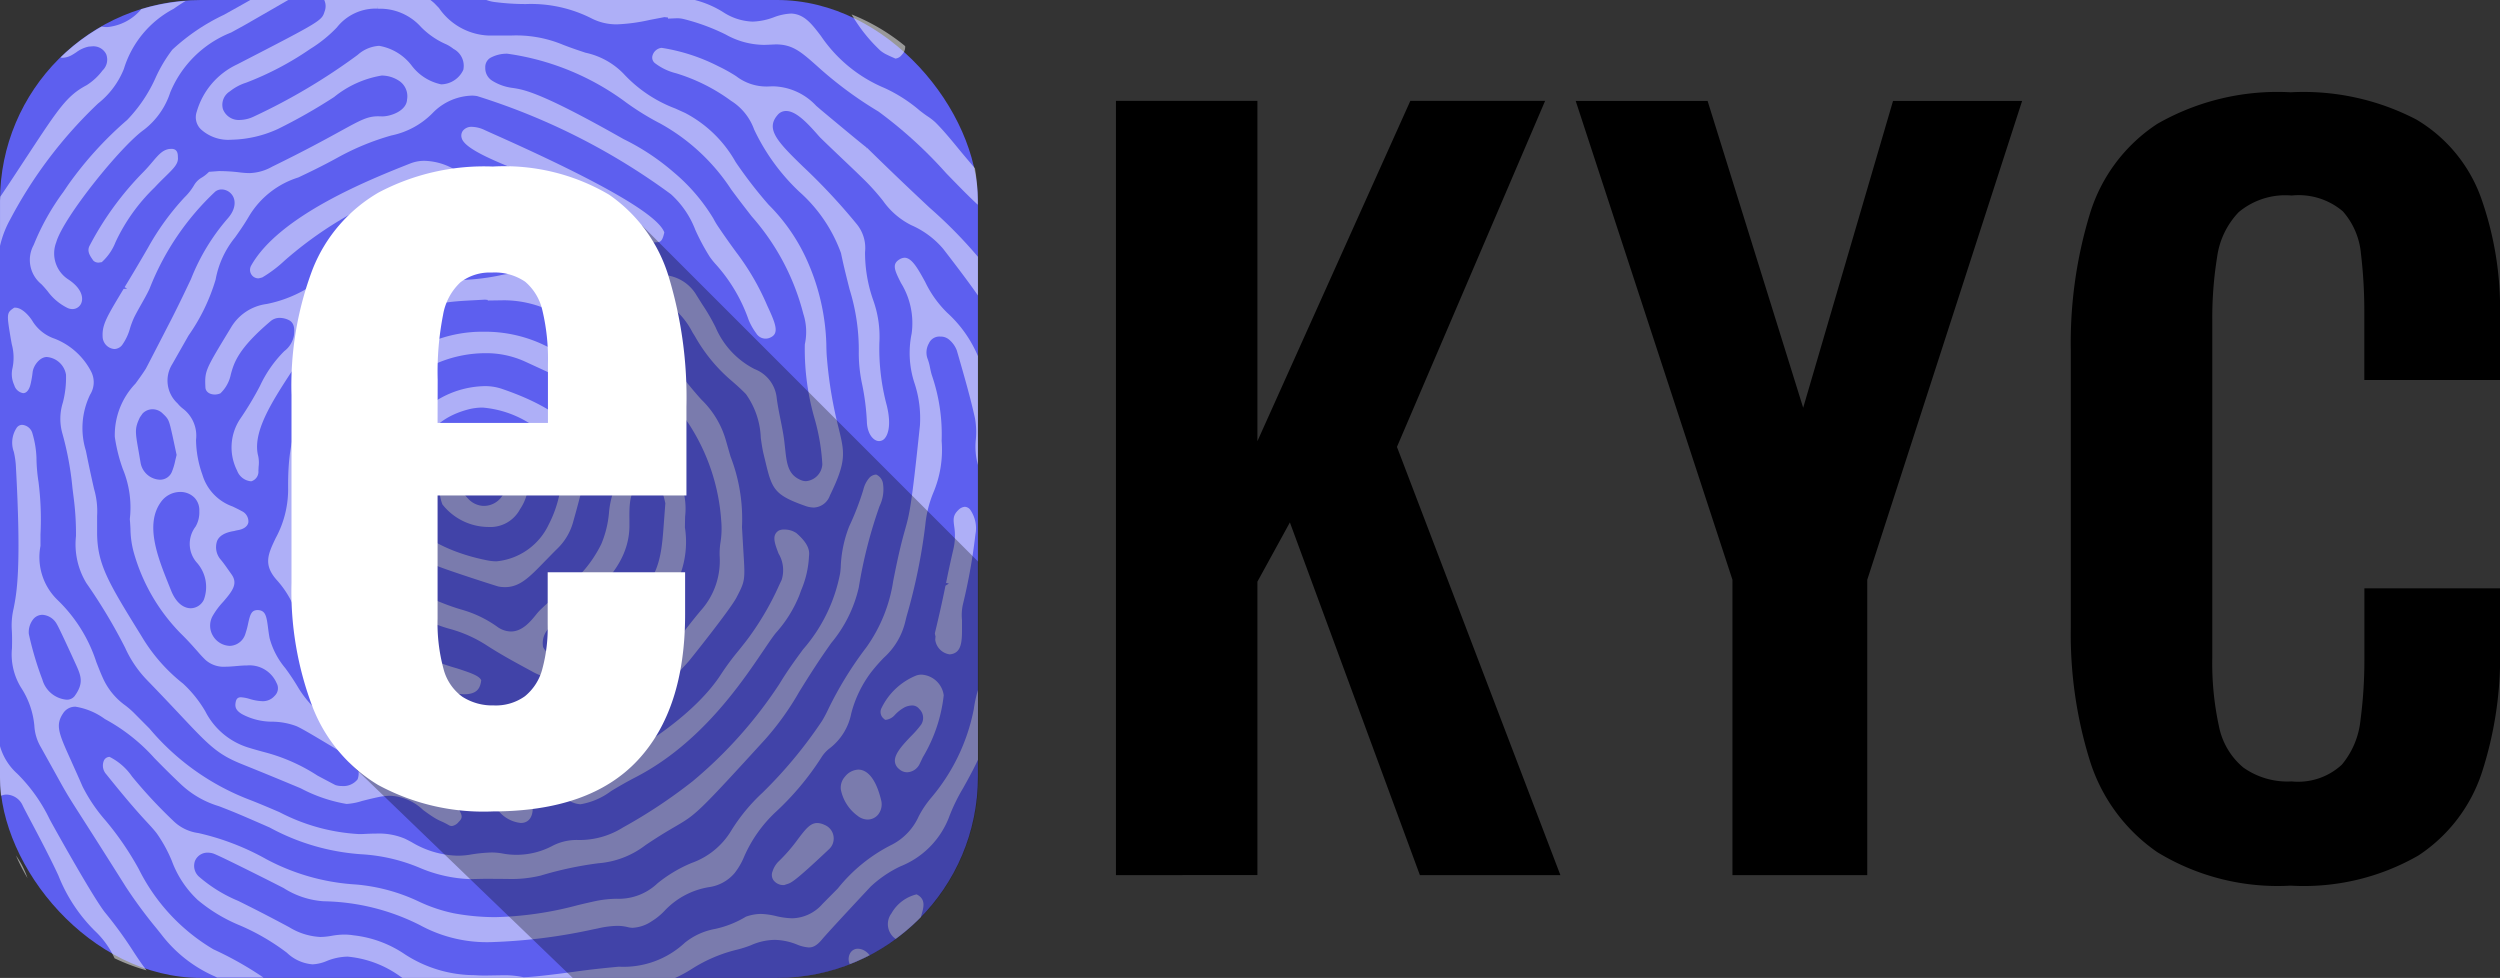 <svg xmlns="http://www.w3.org/2000/svg" width="127.823" height="50" viewBox="0 0 127.823 50">
  <rect x="0" y="0" width="127.823" height="50" fill="#333333" stroke="none"/>
  <g id="logo_white" transform="translate(3615.34 -696.412)">
    <rect id="Rectangle_477" data-name="Rectangle 477" width="50" height="50" rx="10.273" transform="translate(-3615.34 696.412)" fill="#5d5fef"/>
    <g id="Group_14799" data-name="Group 14799" opacity="0.502">
      <path id="Path_5187" data-name="Path 5187" d="M-3567.806,707.036c-.78-.731-1.786-1.675-3.208-3.071l-.055.045.039-.055c-.064-.045-.418-.323-2.325-1.915l-.259-.223a3.105,3.105,0,0,0-2.213-.992l-.282.01a2.54,2.54,0,0,1-1.592-.528,8.077,8.077,0,0,0-.906-.505,9.622,9.622,0,0,0-2.907-.944h0a.545.545,0,0,0-.462.39.363.363,0,0,0,.143.408,2.925,2.925,0,0,0,1.053.5,9.345,9.345,0,0,1,2.822,1.413,2.863,2.863,0,0,1,1.174,1.459,10.562,10.562,0,0,0,2.3,3.176,7.7,7.7,0,0,1,2.144,3.15c.149.719.3,1.3.439,1.854a10.427,10.427,0,0,1,.47,3.253,7.618,7.618,0,0,0,.181,1.644,12.2,12.2,0,0,1,.233,1.876c.021.616.334.984.625.984a.388.388,0,0,0,.309-.166c.111-.141.341-.585.087-1.642a11.227,11.227,0,0,1-.382-3.219,5.551,5.551,0,0,0-.323-2.2,7.34,7.34,0,0,1-.41-2.435,1.927,1.927,0,0,0-.432-1.441,30.945,30.945,0,0,0-2.752-2.945c-1.306-1.267-1.907-1.908-1.291-2.622a.555.555,0,0,1,.44-.208c.49,0,1.053.571,1.634,1.238.056.062.1.114.133.144.319.312.643.619.966.927l.246.234c.351.333.7.666,1.047,1.007a11.8,11.8,0,0,1,.925,1.038,3.905,3.905,0,0,0,1.446,1.249,4.5,4.5,0,0,1,1.63,1.207c.85,1.1,1.394,1.831,1.78,2.387v-1.977A23.559,23.559,0,0,0-3567.806,707.036Z" fill="#fff"/>
      <path id="Path_5188" data-name="Path 5188" d="M-3610.323,701.7a4.266,4.266,0,0,0,1.317-1.765,5.191,5.191,0,0,1,2.548-3.075c.185-.132.394-.268.61-.4a10.231,10.231,0,0,0-2.269.421,2.587,2.587,0,0,1-1.736.916,1.481,1.481,0,0,1-.226-.016l-.068-.01a10.327,10.327,0,0,0-2.1,1.579.65.65,0,0,0,.077.017,1.04,1.04,0,0,0,.488-.131c.078-.044.152-.092.237-.147a1.619,1.619,0,0,1,.64-.294l.2-.015a.729.729,0,0,1,.693.4.763.763,0,0,1-.183.832,3.054,3.054,0,0,1-.819.758c-1,.529-1.427,1.176-3.017,3.595l-.075.113c-.371.565-.8,1.225-1.32,1.994,0,.074-.012.146-.012.221v2.292a5.125,5.125,0,0,1,.525-1.365A22.815,22.815,0,0,1-3610.323,701.7Z" fill="#fff"/>
      <path id="Path_5189" data-name="Path 5189" d="M-3569.99,699.21l.121.059.312.139a.474.474,0,0,0,.326-.193.565.565,0,0,0,.173-.428l0-.015a10.278,10.278,0,0,0-2.74-1.622,8.152,8.152,0,0,0,1.472,1.85A1.609,1.609,0,0,0-3569.99,699.21Z" fill="#fff"/>
      <path id="Path_5190" data-name="Path 5190" d="M-3609.952,743.089c-.582-.7-2.735-4.563-2.863-4.817a8.39,8.39,0,0,0-1.641-2.3,3,3,0,0,1-.884-1.41v1.583c0,.322.02.639.049.954a.728.728,0,0,1,.29-.061.94.94,0,0,1,.825.568c.08.164.248.482.461.883.424.8,1,1.9,1.361,2.688a8.265,8.265,0,0,0,1.854,2.82,4.5,4.5,0,0,1,1.019,1.413,10.2,10.2,0,0,0,1.637.617c-.224-.283-.428-.587-.661-.942A20.694,20.694,0,0,0-3609.952,743.089Z" fill="#fff"/>
      <path id="Path_5191" data-name="Path 5191" d="M-3614.528,740.147a10.31,10.31,0,0,0,.593,1.16,4.221,4.221,0,0,0-.53-1.068Z" fill="#fff"/>
      <path id="Path_5192" data-name="Path 5192" d="M-3598.741,696.991c-.149.477-.152.486-4.323,2.636l-.168.086a3.837,3.837,0,0,0-2.048,2.409.858.858,0,0,0,.211.9,2.077,2.077,0,0,0,1.559.534,5.969,5.969,0,0,0,2.383-.551,27.976,27.976,0,0,0,2.868-1.631,5.22,5.22,0,0,1,2.437-1.1,1.629,1.629,0,0,1,.847.245.945.945,0,0,1,.448.978c-.023.577-.825.866-1.265.866l-.2-.005c-.558,0-.88.177-1.971.776-.71.39-1.782.979-3.462,1.8a2.5,2.5,0,0,1-1.164.329,4.375,4.375,0,0,1-.507-.038,8.544,8.544,0,0,0-1.058-.065l-.5.037-.04.04a1.871,1.871,0,0,1-.314.245,1.088,1.088,0,0,0-.41.4,2.882,2.882,0,0,1-.484.617,13.138,13.138,0,0,0-1.866,2.571c-.487.843-.88,1.5-1.2,2.024l.128.078-.181.011c-.865,1.438-1.1,1.824-1.072,2.438a.653.653,0,0,0,.6.636.52.52,0,0,0,.429-.25,2.7,2.7,0,0,0,.374-.817,4.341,4.341,0,0,1,.21-.551c.11-.221.231-.436.376-.693s.289-.509.411-.774a13.589,13.589,0,0,1,3.36-4.965.532.532,0,0,1,.329-.109.674.674,0,0,1,.6.4c.068.152.173.564-.312,1.106a10.655,10.655,0,0,0-1.858,3.075c-.262.554-.577,1.219-1,2.051-.009.018-1.254,2.436-1.31,2.534-.164.26-.346.509-.529.761a3.8,3.8,0,0,0-1.057,2.725,8.432,8.432,0,0,0,.406,1.631,5.156,5.156,0,0,1,.361,2.575c.015.153.024.314.033.483a4.813,4.813,0,0,0,.156,1.169,9.624,9.624,0,0,0,2.4,4.177c.35.341.629.655.894.955a5.747,5.747,0,0,0,.4.425,1.4,1.4,0,0,0,1.01.335c.182,0,.367-.017.587-.036.177-.015.352-.029.524-.029a1.506,1.506,0,0,1,1.5.9.536.536,0,0,1-.1.657.791.791,0,0,1-.631.271,2.536,2.536,0,0,1-.638-.112,1.91,1.91,0,0,0-.455-.088c-.2,0-.255.13-.278.325-.025.225.069.375.334.536a3.269,3.269,0,0,0,1.571.387,3.607,3.607,0,0,1,1.211.228c.268.117.874.477,1.58.9l1.058.63a.966.966,0,0,1,.493,1.186.924.924,0,0,1-.8.346,1.093,1.093,0,0,1-.336-.049c-.062-.029-.858-.452-.918-.485a9.256,9.256,0,0,0-2.722-1.2c-.239-.065-.506-.137-.849-.244a3.691,3.691,0,0,1-2.166-1.845,6.166,6.166,0,0,0-1.132-1.411,8.8,8.8,0,0,1-2.127-2.428c-1.694-2.741-2.265-3.665-2.271-5.293l0-.844a4.091,4.091,0,0,0-.157-1.394c-.086-.382-.218-.964-.418-1.954a3.917,3.917,0,0,1,.219-2.867,1.19,1.19,0,0,0,.039-1.2,3.558,3.558,0,0,0-1.859-1.66,2.137,2.137,0,0,1-1.1-.852c-.214-.363-.592-.731-.9-.731h-.064l-.038.026c-.355.242-.343.316-.136,1.563l.05.274a2.615,2.615,0,0,1,.026,1.28,1.337,1.337,0,0,0,.1.812.578.578,0,0,0,.457.415c.176,0,.316-.176.383-.48a5.056,5.056,0,0,0,.1-.584c.038-.35.367-.778.716-.785a1.082,1.082,0,0,1,.992.905,5.036,5.036,0,0,1-.162,1.428,2.754,2.754,0,0,0-.017,1.6,15.845,15.845,0,0,1,.51,2.777l.079.633a14.062,14.062,0,0,1,.1,1.816,3.835,3.835,0,0,0,.53,2.4,27.491,27.491,0,0,1,1.985,3.311,5.789,5.789,0,0,0,1.156,1.688c.657.678,1.179,1.232,1.612,1.692,1.528,1.625,1.938,2.063,3.235,2.581,1.214.488,2.128.869,2.831,1.162l.141.059a7.808,7.808,0,0,0,2.342.8,3.14,3.14,0,0,0,.787-.151c.207-.052.459-.117.784-.187a3.192,3.192,0,0,1,.68-.08,2.611,2.611,0,0,1,1.664.726c.171.125.361.264.58.4a2.678,2.678,0,0,0,.362.186,3.43,3.43,0,0,1,.353.179.351.351,0,0,0,.177.057.558.558,0,0,0,.345-.208c.187-.184.2-.288.068-.536a1.969,1.969,0,0,0-.3-.424,5.108,5.108,0,0,0-2.386-1.412,3.057,3.057,0,0,1-1.446-.786,11.372,11.372,0,0,0-2.169-1.8,5.488,5.488,0,0,1-1.949-1.88,11.816,11.816,0,0,0-.682-1.03,3.961,3.961,0,0,1-.8-1.531c-.036-.187-.06-.368-.081-.536-.077-.6-.131-.883-.522-.9-.328,0-.391.222-.494.684a4.11,4.11,0,0,1-.135.509.862.862,0,0,1-.8.638,1.042,1.042,0,0,1-.86-.505,1.014,1.014,0,0,1-.029-1.009,3.819,3.819,0,0,1,.541-.732c.493-.57.777-.944.421-1.426l-.216-.306c-.1-.144-.206-.289-.32-.426a.969.969,0,0,1-.192-.953c.107-.269.4-.442.874-.516a1.787,1.787,0,0,1,.2-.045c.3-.053.493-.2.527-.4a.582.582,0,0,0-.343-.574c-.145-.082-.284-.148-.464-.235a2.466,2.466,0,0,1-1.542-1.621,5.461,5.461,0,0,1-.327-1.784,1.74,1.74,0,0,0-.674-1.6,1.669,1.669,0,0,1-.272-.267,1.579,1.579,0,0,1-.273-2l.836-1.47a9.861,9.861,0,0,0,1.384-2.856,4.769,4.769,0,0,1,.992-2.156c.213-.3.458-.643.737-1.121a4.506,4.506,0,0,1,2.5-1.948c.53-.251,1.189-.563,2.019-1.02a12.993,12.993,0,0,1,2.739-1.127,4.116,4.116,0,0,0,2.1-1.137,2.906,2.906,0,0,1,2.014-.9,1.366,1.366,0,0,1,.276.026,33.656,33.656,0,0,1,9.9,5.012,4.728,4.728,0,0,1,1.249,1.824,11.138,11.138,0,0,0,.738,1.377,3.8,3.8,0,0,0,.322.4,8.36,8.36,0,0,1,1.669,2.834,3.205,3.205,0,0,0,.39.685.557.557,0,0,0,.476.267.564.564,0,0,0,.263-.067c.449-.212.237-.726-.177-1.616a12.843,12.843,0,0,0-1.589-2.735c-.248-.34-.542-.745-.937-1.331a4.179,4.179,0,0,1-.232-.394,9.48,9.48,0,0,0-2.042-2.375,11.825,11.825,0,0,0-2.537-1.678l-.318-.179c-3.962-2.232-4.8-2.358-5.358-2.442a2.551,2.551,0,0,1-1.053-.371.754.754,0,0,1-.353-.662.553.553,0,0,1,.248-.5,1.748,1.748,0,0,1,.883-.218,13.256,13.256,0,0,1,6.1,2.515,13.777,13.777,0,0,0,1.726,1.06,10.271,10.271,0,0,1,3.621,3.372c.384.521.728.963,1.042,1.368a12.015,12.015,0,0,1,2.639,4.977,2.988,2.988,0,0,1,.079,1.569,12.776,12.776,0,0,0,.517,3.859,10.56,10.56,0,0,1,.378,2.272.917.917,0,0,1-.833.864.655.655,0,0,1-.233-.043c-.691-.271-.752-.843-.838-1.636l-.039-.349c-.044-.369-.117-.735-.2-1.144-.07-.348-.138-.694-.186-1.047a1.776,1.776,0,0,0-1.136-1.513,4.285,4.285,0,0,1-1.991-2.132,10.305,10.305,0,0,0-.685-1.178l-.293-.467a2.091,2.091,0,0,0-1.673-1.03,6.278,6.278,0,0,1-2.192-.842,14.87,14.87,0,0,0-2.08-1.072,12.42,12.42,0,0,1-1.746-.9,4.428,4.428,0,0,0-1.933-.874,1.256,1.256,0,0,0-.778.365,4.378,4.378,0,0,1-1.2.674,1.693,1.693,0,0,1-.6.106,3.689,3.689,0,0,1-.71-.092,3.994,3.994,0,0,0-.807-.1,3.09,3.09,0,0,0-1.207.268,16.852,16.852,0,0,0-3.9,2.347,6.551,6.551,0,0,1-3.147,1.6,2.492,2.492,0,0,0-1.837,1.22l-.243.4c-1.065,1.76-1.094,1.834-1.055,2.651.009.178.164.358.493.358a.745.745,0,0,0,.271-.06,1.829,1.829,0,0,0,.536-.977c.161-.579.362-1.3,2.033-2.714a.7.7,0,0,1,.464-.168,1.064,1.064,0,0,1,.441.1c.317.142.319.453.294.758a1.279,1.279,0,0,1-.5.843,6.2,6.2,0,0,0-1.245,1.783,16.679,16.679,0,0,1-1.033,1.715,2.628,2.628,0,0,0-.134,2.61.837.837,0,0,0,.713.546h.011a.512.512,0,0,0,.365-.54l.011-.208a1.683,1.683,0,0,0-.018-.53c-.323-1.2.682-2.756,1.657-4.258a10.072,10.072,0,0,0,1.333-2.472c.3-1.2,1.682-2.121,3.457-3.207a5.007,5.007,0,0,1,2.731-.851c.2,0,.375.012.58.026.129.009.244.018.358.018l.249-.016.4.041a4.226,4.226,0,0,0,1.6-.608,1.417,1.417,0,0,1,.656-.174,1.968,1.968,0,0,1,.994.354l.173.1a35.057,35.057,0,0,0,3.455,1.7c.672.295,1.509.662,2.81,1.272a3.928,3.928,0,0,1,1.744,1.73l.134.216a8.349,8.349,0,0,0,1.882,2.279c.216.187.445.387.72.669a4.1,4.1,0,0,1,.761,2.247c.043.3.085.585.143.823l.089.367c.341,1.431.455,1.718,2.034,2.278a1.354,1.354,0,0,0,.443.086.912.912,0,0,0,.824-.617c.858-1.76.754-2.184.447-3.442a21.681,21.681,0,0,1-.595-3.536c-.027-.288-.031-.522-.035-.787a11.233,11.233,0,0,0-.912-4.086,9.5,9.5,0,0,0-2.037-3.013,22.367,22.367,0,0,1-1.689-2.187,6.316,6.316,0,0,0-2.578-2.505l-.5-.227a6.941,6.941,0,0,1-2.647-1.777,3.82,3.82,0,0,0-1.947-1.077c-.338-.112-.72-.238-1.164-.412a6.221,6.221,0,0,0-2.668-.466l-1.1,0a3.234,3.234,0,0,1-2.565-1.411l-.231-.239a2.343,2.343,0,0,0-.236-.19h-5.408A.738.738,0,0,1-3598.741,696.991Zm-7.387,24.574a1.012,1.012,0,0,1,.726.288.917.917,0,0,1,.253.682,1.454,1.454,0,0,1-.19.8,1.452,1.452,0,0,0,.086,1.869,1.871,1.871,0,0,1,.334,1.875.76.76,0,0,1-.667.433c-.2,0-.684-.089-1.014-.925l-.124-.309c-.544-1.36-1.221-3.054-.387-4.2A1.214,1.214,0,0,1-3606.128,721.565Zm-.382-2.831.2.938-.068.281a3.178,3.178,0,0,1-.175.586.65.65,0,0,1-.619.4,1.046,1.046,0,0,1-.979-.859l-.1-.586c-.18-1.017-.208-1.173.064-1.744l.135-.193a.707.707,0,0,1,.516-.22.738.738,0,0,1,.521.223C-3606.707,717.851-3606.7,717.884-3606.51,718.734Zm10.483-22.025.018.15a2.813,2.813,0,0,1,2.2.939,4.073,4.073,0,0,0,1.305.889,2.1,2.1,0,0,1,.353.226.977.977,0,0,1,.5,1.069,1.274,1.274,0,0,1-1.131.743,2.539,2.539,0,0,1-1.5-.947,2.655,2.655,0,0,0-1.672-1.022,1.8,1.8,0,0,0-1.1.464,30.973,30.973,0,0,1-5.281,3.138,1.746,1.746,0,0,1-.742.188.863.863,0,0,1-.866-.56.806.806,0,0,1,.353-.9,2.585,2.585,0,0,1,.838-.448,15.578,15.578,0,0,0,3.272-1.722,6.838,6.838,0,0,0,1.363-1.1,2.525,2.525,0,0,1,2.1-.962Z" fill="#fff"/>
      <path id="Path_5193" data-name="Path 5193" d="M-3603.891,697.169a10.448,10.448,0,0,0-2.639,1.784,7.391,7.391,0,0,0-.849,1.422,7.539,7.539,0,0,1-1.457,2.168,18.564,18.564,0,0,0-3.04,3.35l-.223.33a12.259,12.259,0,0,0-1.518,2.713,1.593,1.593,0,0,0,.386,2c.114.114.218.237.324.363a2.776,2.776,0,0,0,1.02.859.576.576,0,0,0,.248.057.489.489,0,0,0,.474-.359c.086-.287-.048-.742-.682-1.157a1.581,1.581,0,0,1-.617-1.9c.36-1.263,3.29-4.905,4.49-5.757a3.943,3.943,0,0,0,1.337-1.9,5.583,5.583,0,0,1,3.115-3.068l.69-.379,1.41-.811c.332-.192.606-.351.834-.48h-1.939C-3602.92,696.629-3603.365,696.876-3603.891,697.169Z" fill="#fff"/>
      <path id="Path_5194" data-name="Path 5194" d="M-3571.093,745.046a.716.716,0,0,0-.382-.126.443.443,0,0,0-.372.189.612.612,0,0,0-.062.561l.014.038a10.031,10.031,0,0,0,1.018-.458A.962.962,0,0,0-3571.093,745.046Z" fill="#fff"/>
      <path id="Path_5195" data-name="Path 5195" d="M-3604.429,744.95a9.878,9.878,0,0,1-3.814-4.1,15.256,15.256,0,0,0-1.705-2.492,8.259,8.259,0,0,1-1.176-1.743c-.211-.491-.4-.9-.579-1.305-.633-1.4-.824-1.821-.4-2.442a.728.728,0,0,1,.623-.323,3.474,3.474,0,0,1,1.505.632,9.383,9.383,0,0,1,2.533,2c.323.33.73.745,1.316,1.3a4.864,4.864,0,0,0,1.983,1.156c.284.11.61.236,1,.4.542.229,1.022.44,1.456.63l.135.059a11.413,11.413,0,0,0,4.675,1.367,9.012,9.012,0,0,1,2.981.687,7.2,7.2,0,0,0,2.615.585s.633-.017.843-.017l1.034.007a6.306,6.306,0,0,0,1.715-.173,18.2,18.2,0,0,1,2.939-.628,4.537,4.537,0,0,0,2.417-.929c.712-.479,1.167-.744,1.519-.949,1.065-.623,1.129-.66,4.609-4.471a14.4,14.4,0,0,0,1.724-2.41c.234-.378.495-.8.815-1.289.3-.465.576-.856.821-1.207a6.776,6.776,0,0,0,1.414-2.847,23.864,23.864,0,0,1,1.063-4.161,1.957,1.957,0,0,0,.174-1.153.6.6,0,0,0-.347-.458.509.509,0,0,0-.378.2,1.432,1.432,0,0,0-.279.573,13.858,13.858,0,0,1-.724,1.877,6.289,6.289,0,0,0-.432,2.093c-.01.123-.018.224-.03.3a8.262,8.262,0,0,1-1.9,3.9c-.394.537-.8,1.091-1.208,1.767a22.55,22.55,0,0,1-4.425,4.964,26.329,26.329,0,0,1-3.564,2.366,4.175,4.175,0,0,1-2.272.645,2.688,2.688,0,0,0-1.374.316,3.918,3.918,0,0,1-1.8.441,3.827,3.827,0,0,1-.76-.075,3.107,3.107,0,0,0-.52-.044,7.775,7.775,0,0,0-1.155.121,4.051,4.051,0,0,1-.6.043,4.781,4.781,0,0,1-2.317-.684c-.134-.072-.258-.138-.376-.193a3.427,3.427,0,0,0-1.441-.254c-.205,0-.39.008-.711.024l-.214,0a9.937,9.937,0,0,1-4.028-1.118c-.486-.208-1-.43-1.578-.653a12.522,12.522,0,0,1-5.066-3.618l-.824-.83a4.786,4.786,0,0,0-.408-.351,3.466,3.466,0,0,1-1.117-1.326c-.126-.269-.238-.553-.371-.892a7.7,7.7,0,0,0-1.967-3.162,3.041,3.041,0,0,1-.89-2.781v-.594a15.2,15.2,0,0,0-.1-2.672,8.644,8.644,0,0,1-.106-1.253,4.975,4.975,0,0,0-.2-1.212.592.592,0,0,0-.526-.459.339.339,0,0,0-.291.159,1.372,1.372,0,0,0-.139,1.225,4.381,4.381,0,0,1,.1.656c.293,5.288.05,6.526-.111,7.346a3.774,3.774,0,0,0-.092,1.131c.019.34.013.627.008.895a3.235,3.235,0,0,0,.461,2.018,4.255,4.255,0,0,1,.683,1.956,2.4,2.4,0,0,0,.332,1.093l.75,1.349c.581,1.05.581,1.05,1.349,2.252.43.672,1.1,1.72,2.243,3.536a24.013,24.013,0,0,0,1.585,2.145l.227.284a6.919,6.919,0,0,0,2.745,2.156l.113.06h2.374A17.584,17.584,0,0,0-3604.429,744.95Zm-8.748-13.8a16.59,16.59,0,0,1-.69-2.327,1.06,1.06,0,0,1,.262-.792.607.607,0,0,1,.435-.184.9.9,0,0,1,.734.475c.128.2.883,1.858.95,2.006.285.625.457,1-.049,1.687a.5.5,0,0,1-.412.171A1.417,1.417,0,0,1-3613.177,731.146Z" fill="#fff"/>
      <path id="Path_5196" data-name="Path 5196" d="M-3565.55,732.668a9.946,9.946,0,0,1-2.186,4.541,5.132,5.132,0,0,0-.628.936,3.016,3.016,0,0,1-1.353,1.444,8.3,8.3,0,0,0-2.787,2.25l-.784.792a2.12,2.12,0,0,1-1.547.733,3.954,3.954,0,0,1-.82-.112,3.762,3.762,0,0,0-.791-.112,2.388,2.388,0,0,0-.753.14,5.136,5.136,0,0,1-1.6.632,3.423,3.423,0,0,0-1.524.7,4.593,4.593,0,0,1-3.372,1.226c-.6.056-1.353.128-2.363.27-.018,0-1.9.264-2.518.268a4.629,4.629,0,0,0-1.04-.1h0l-.914.015c-.178,0-.356-.005-.533-.019a6.574,6.574,0,0,1-3.58-1.07,5.8,5.8,0,0,0-2.616-.967,3.158,3.158,0,0,0-.476-.039,3.808,3.808,0,0,0-.649.064,3.5,3.5,0,0,1-.579.059,3.36,3.36,0,0,1-1.59-.5c-1.117-.6-1.912-1-2.6-1.342a7.373,7.373,0,0,1-1.988-1.22.743.743,0,0,1-.231-.822.691.691,0,0,1,.658-.428.963.963,0,0,1,.266.041c.174.049,1.422.667,2.743,1.329l.863.438a4.335,4.335,0,0,0,2.054.678,11.3,11.3,0,0,1,4.93,1.225,7.126,7.126,0,0,0,3.616.864,28.386,28.386,0,0,0,5.259-.659l.21-.042a4.862,4.862,0,0,1,.979-.131,2.232,2.232,0,0,1,.563.068.962.962,0,0,0,.247.031,1.914,1.914,0,0,0,.965-.334,3.234,3.234,0,0,0,.684-.563,4,4,0,0,1,2.222-1.178,2.1,2.1,0,0,0,1.33-.719,3.533,3.533,0,0,0,.468-.791,6.893,6.893,0,0,1,1.626-2.326,14.273,14.273,0,0,0,2.334-2.78,1.79,1.79,0,0,1,.4-.458,2.966,2.966,0,0,0,1.14-1.816,6,6,0,0,1,.994-2.074,8.729,8.729,0,0,1,.68-.778,3.593,3.593,0,0,0,1.089-1.843l.065-.264a29.3,29.3,0,0,0,.956-4.662,5.748,5.748,0,0,1,.407-1.649,5.625,5.625,0,0,0,.429-2.658,9.293,9.293,0,0,0-.5-3.359c-.038-.122-.065-.251-.092-.378a2.5,2.5,0,0,0-.135-.486.942.942,0,0,1,.076-.766.587.587,0,0,1,.584-.346.659.659,0,0,1,.449.156,1.325,1.325,0,0,1,.394.552l.076.262c.3,1.043.613,2.122.854,3.211a4,4,0,0,1,.042,1.09,3.5,3.5,0,0,0,.108,1.29v-5.562a6.286,6.286,0,0,0-1.577-2.222,5.58,5.58,0,0,1-1.125-1.581c-.362-.658-.675-1.227-1.049-1.227a.529.529,0,0,0-.267.089c-.382.238-.251.541.083,1.2a3.916,3.916,0,0,1,.547,2.581,4.925,4.925,0,0,0,.155,2.574,5.7,5.7,0,0,1,.267,2.139c-.437,4.168-.526,4.487-.765,5.335-.127.453-.3,1.073-.6,2.606a7.857,7.857,0,0,1-1.372,3.393,18.521,18.521,0,0,0-1.971,3.211,6.25,6.25,0,0,1-.3.559,22.967,22.967,0,0,1-3.037,3.662,9.331,9.331,0,0,0-1.6,1.938,3.871,3.871,0,0,1-2.025,1.657,7.047,7.047,0,0,0-1.749,1.043,2.871,2.871,0,0,1-2.095.788,5.748,5.748,0,0,0-1.009.105c-.3.064-.626.139-.967.221a17.764,17.764,0,0,1-4.213.614,11.6,11.6,0,0,1-2.144-.2,8.039,8.039,0,0,1-1.778-.6,9.319,9.319,0,0,0-3.205-.869,11.135,11.135,0,0,1-4.578-1.289,12.948,12.948,0,0,0-3.487-1.342,2.247,2.247,0,0,1-1.291-.635,24.756,24.756,0,0,1-2.1-2.259,3.072,3.072,0,0,0-1.146-1,.321.321,0,0,0-.295.2.658.658,0,0,0,.122.684c1.221,1.524,1.791,2.138,2.158,2.533.178.194.3.329.426.493a7.209,7.209,0,0,1,.771,1.405,5.2,5.2,0,0,0,1.323,2,8.2,8.2,0,0,0,2.155,1.3,11.374,11.374,0,0,1,2.407,1.4,2.136,2.136,0,0,0,1.313.592,2.1,2.1,0,0,0,.732-.175,2.978,2.978,0,0,1,1.057-.22,5.439,5.439,0,0,1,2.776,1.075l.032.018h13.935a6.713,6.713,0,0,0,.863-.468,7.62,7.62,0,0,1,2.328-.986,5.741,5.741,0,0,0,.686-.22,3.083,3.083,0,0,1,1.226-.275,3.178,3.178,0,0,1,1.135.24,1.908,1.908,0,0,0,.6.147c.165,0,.372-.047.66-.391.317-.383,2.211-2.407,2.5-2.717a5.927,5.927,0,0,1,1.522-1.037,4.41,4.41,0,0,0,2.465-2.455,9.315,9.315,0,0,1,.741-1.542l.139-.25c.278-.5.472-.88.624-1.206v-3.563A6.022,6.022,0,0,0-3565.55,732.668Z" fill="#fff"/>
      <path id="Path_5197" data-name="Path 5197" d="M-3590.351,734.363a6.924,6.924,0,0,0,1.277-.191,8.15,8.15,0,0,1,2.224-.349l.937.017.406-.009c1.566-.056,4.084-2.14,5.373-3.6.092-.107,2.118-2.638,2.447-3.262.451-.864.449-.892.355-2.385l-.071-1.222a8.837,8.837,0,0,0-.587-3.612l-.226-.787a4.675,4.675,0,0,0-1.262-2.119,19.5,19.5,0,0,1-1.34-1.66c-1.393-1.938-2.17-2.275-5.441-3.691l-1.8-.787a2.681,2.681,0,0,0-1.083-.3,3.4,3.4,0,0,0-.662.091,11.552,11.552,0,0,1-2.548.236h-.248a7.277,7.277,0,0,0-4.9,2.918c-.424.694-.8,1.274-1.166,1.828-1.359,2.071-1.979,3.018-1.942,6a5.226,5.226,0,0,1-.64,2.452c-.389.819-.646,1.36.078,2.159a4.88,4.88,0,0,1,1.119,2.152,4.753,4.753,0,0,0,1.138,2.157,21.233,21.233,0,0,0,4.524,3.815,3.2,3.2,0,0,0,1.71.535,5.326,5.326,0,0,0,1.24-.194A6.958,6.958,0,0,1-3590.351,734.363Zm-4.186-1.554-.159-.1a16.541,16.541,0,0,1-3.477-3.05,4.32,4.32,0,0,1-.978-1.932,8.11,8.11,0,0,0-.66-1.748,2.129,2.129,0,0,1-.238-1.961,7.026,7.026,0,0,1,.294-.67,2.9,2.9,0,0,0,.235-2.14,7.4,7.4,0,0,1,1.424-4.909c2.693-4.308,4.849-4.423,6.936-4.533l.618-.034.141.014,0,.031.82-.012a5.578,5.578,0,0,1,2.579.638l1.078.467c2.653,1.138,3.131,1.343,5.806,5.221a10.336,10.336,0,0,1,1.654,4.949,4.5,4.5,0,0,1-.039,1.112,3.69,3.69,0,0,0-.042.678,3.808,3.808,0,0,1-.965,2.8c-.513.613-.844,1.056-1.116,1.419-.783,1.049-1.047,1.4-3.6,3.082a4.283,4.283,0,0,1-2.39.645,7.181,7.181,0,0,1-1.585-.187,1.916,1.916,0,0,0-.453-.056,2.015,2.015,0,0,0-1.11.4,3.188,3.188,0,0,1-1.879.561C-3593.432,733.448-3593.595,733.383-3594.537,732.809Z" fill="#fff"/>
      <path id="Path_5198" data-name="Path 5198" d="M-3567.514,702.669a3.012,3.012,0,0,0-.426-.327c-.086-.059-.179-.125-.375-.277a7.658,7.658,0,0,0-1.8-1.153,7.345,7.345,0,0,1-3.253-2.663c-.472-.619-.845-1.109-1.511-1.144a2.831,2.831,0,0,0-.9.192,3.35,3.35,0,0,1-1.078.22,2.92,2.92,0,0,1-1.5-.479,5.116,5.116,0,0,0-1.457-.626h-10.658a1.868,1.868,0,0,0,.394.1,12.33,12.33,0,0,0,1.632.107,6.854,6.854,0,0,1,3.373.744,2.794,2.794,0,0,0,1.284.294,9.18,9.18,0,0,0,1.672-.227l.749-.143.179.02.006.057.44-.018a1.406,1.406,0,0,1,.352.038,10.6,10.6,0,0,1,2.16.795,4.063,4.063,0,0,0,1.951.527c.117,0,.6-.024.607-.024.858,0,1.291.382,2.08,1.08a19.876,19.876,0,0,0,3.167,2.352,22.467,22.467,0,0,1,3.467,3.158c.566.582,1.1,1.136,1.613,1.609v-.2a10.291,10.291,0,0,0-.147-1.668c-.268-.31-.531-.623-.784-.928C-3566.714,703.551-3567.133,703.045-3567.514,702.669Z" fill="#fff"/>
      <path id="Path_5199" data-name="Path 5199" d="M-3578.453,730.855c-1.285,2.011-4.035,3.831-6.181,4.865a1.437,1.437,0,0,1-.647.157,2.371,2.371,0,0,1-.883-.223,1.946,1.946,0,0,0-.723-.19.5.5,0,0,0-.448.184.564.564,0,0,0,.01.537,2.278,2.278,0,0,0,.593.736l.166.156a1.294,1.294,0,0,0,.907.456,3.6,3.6,0,0,0,1.573-.681c.355-.212.762-.452,1.243-.7,3.321-1.713,5.4-4.8,6.519-6.453.272-.4.488-.724.655-.928a6.5,6.5,0,0,0,1.2-1.926l.092-.256a5.009,5.009,0,0,0,.4-1.739c.057-.38-.142-.745-.647-1.183a1.079,1.079,0,0,0-.626-.179.554.554,0,0,0-.282.057c-.339.227-.225.593,0,1.171a1.656,1.656,0,0,1,.158,1.343l-.127.271a14.613,14.613,0,0,1-1.433,2.509c-.2.287-.425.563-.665.864A12.866,12.866,0,0,0-3578.453,730.855Z" fill="#fff"/>
      <path id="Path_5200" data-name="Path 5200" d="M-3602.127,710.644h.017l.179-.047a6.593,6.593,0,0,0,1.154-.872,19.72,19.72,0,0,1,5.807-3.525,2.947,2.947,0,0,1,1.185-.281,3.673,3.673,0,0,1,.867.131,5.657,5.657,0,0,0,.991.166.466.466,0,0,0,.483-.329c.075-.2-.025-.338-.237-.515a3.2,3.2,0,0,0-1.948-.737,1.93,1.93,0,0,0-.728.133c-2.01.795-6.718,2.657-8.151,5.242a.436.436,0,0,0,0,.4A.427.427,0,0,0-3602.127,710.644Z" fill="#fff"/>
      <path id="Path_5201" data-name="Path 5201" d="M-3588.456,705.279a12.5,12.5,0,0,1,1.5.648c.257.154.518.306.785.438a18.768,18.768,0,0,1,3.8,2.258c.181.145.242.194.332.194l.31-.021c.175,0,.272-.111.355-.5-.318-.9-3.271-2.6-8.777-5.05l-.42-.19a1.584,1.584,0,0,0-.63-.158.555.555,0,0,0-.473.2.424.424,0,0,0-.053.393C-3591.558,704.023-3590.087,704.639-3588.456,705.279Z" fill="#fff"/>
      <path id="Path_5202" data-name="Path 5202" d="M-3568.475,742.14a2.016,2.016,0,0,0-1.285.971.917.917,0,0,0,.213,1.306,10.218,10.218,0,0,0,1.291-1.115c.012-.042.022-.084.035-.127C-3568.113,742.8-3567.99,742.379-3568.475,742.14Z" fill="#fff"/>
      <path id="Path_5203" data-name="Path 5203" d="M-3610.294,709.839l.158-.024.034-.032a2.687,2.687,0,0,0,.667-.986,9.4,9.4,0,0,1,2-2.8c.209-.227.4-.412.564-.573.427-.419.662-.65.627-.975,0-.21-.04-.426-.332-.426l-.117.007c-.328.056-.52.266-.858.665-.132.156-.279.329-.46.513a15.775,15.775,0,0,0-2.765,3.8c-.11.258.021.471.214.735A.384.384,0,0,0-3610.294,709.839Z" fill="#fff"/>
      <path id="Path_5204" data-name="Path 5204" d="M-3590.127,735.937l-.28-.079c-.191,0-.357.126-.624.541.01.321.407.711.82,1.09a2.865,2.865,0,0,1,.278.275,1.708,1.708,0,0,0,1.223.726c.37,0,.6-.261.61-.74a.921.921,0,0,0-.129-.283C-3589.18,736.347-3589.233,736.3-3590.127,735.937Z" fill="#fff"/>
      <path id="Path_5205" data-name="Path 5205" d="M-3566.009,722.325a.517.517,0,0,0-.335.169c-.28.267-.254.477-.209.827a3.009,3.009,0,0,1-.036,1.147c-.188.812-.286,1.289-.38,1.748l.147.031-.176.112c-.119.578-.243,1.181-.544,2.437l.024.125.01.01-.014.194a.863.863,0,0,0,.721.742l.04,0c.578-.061.616-.621.607-1.405v-.345a2.5,2.5,0,0,1,.063-.871,29.148,29.148,0,0,0,.623-3.507,1.656,1.656,0,0,0-.26-1.257A.37.37,0,0,0-3566.009,722.325Z" fill="#fff"/>
      <path id="Path_5206" data-name="Path 5206" d="M-3568.217,730.906a.794.794,0,0,0-.286.049,3.382,3.382,0,0,0-1.758,1.643.441.441,0,0,0,.126.574l.044.042h.06a.733.733,0,0,0,.435-.238,1.922,1.922,0,0,1,.544-.418.991.991,0,0,1,.342-.076.45.45,0,0,1,.369.176.631.631,0,0,1,.1.8,5.152,5.152,0,0,1-.524.6c-.393.413-.839.88-.821,1.274a.554.554,0,0,0,.216.4.612.612,0,0,0,.411.166.743.743,0,0,0,.635-.418l.168-.351a7.832,7.832,0,0,0,1.068-3.167A1.218,1.218,0,0,0-3568.217,730.906Z" fill="#fff"/>
      <path id="Path_5207" data-name="Path 5207" d="M-3573.188,738.586a.891.891,0,0,0-.37-.093c-.358,0-.606.326-.981.82a8.665,8.665,0,0,1-1.025,1.177,1.259,1.259,0,0,0-.278.48.476.476,0,0,0,.05.447.634.634,0,0,0,.516.249h.027l.142-.048c.213-.062.38-.112,2.163-1.795a.761.761,0,0,0,.178-.262.756.756,0,0,0-.008-.574A.744.744,0,0,0-3573.188,738.586Z" fill="#fff"/>
      <path id="Path_5208" data-name="Path 5208" d="M-3571.457,735.762a.916.916,0,0,0-.676.355.844.844,0,0,0-.217.654,2.183,2.183,0,0,0,.859,1.353.84.84,0,0,0,.513.191.7.7,0,0,0,.548-.27.843.843,0,0,0,.138-.735C-3570.534,736.312-3570.948,735.762-3571.457,735.762Z" fill="#fff"/>
      <path id="Path_5209" data-name="Path 5209" d="M-3595.956,726.62c.307,0,.608.222,1.03.563a6.566,6.566,0,0,0,2.6,1.388,6.7,6.7,0,0,1,1.889.85c.714.462,1.474.874,2.278,1.308a2.865,2.865,0,0,0,1.376.39,2.4,2.4,0,0,0,.8-.143,11.117,11.117,0,0,0,4.541-3.693,4.834,4.834,0,0,0,1.121-3.908l.01-.544a3.635,3.635,0,0,0-.861-2.788c-.328-.455-.619-.934-.948-1.481a17.129,17.129,0,0,0-1.212-1.821c-.918-1.148-1.329-1.34-3.059-2.15l-1.244-.59a6.984,6.984,0,0,0-2.972-.628,6.85,6.85,0,0,0-2.708.526,6.949,6.949,0,0,0-3.25,2.862c-.942,1.392-1.685,3.447-1.283,4.684a1.487,1.487,0,0,0,.96.99,3.789,3.789,0,0,1,1.638,1.24,5.508,5.508,0,0,0,2.363,1.714c.588.231,2.88.974,3.041,1.013a1.922,1.922,0,0,0,.328.03c.754,0,1.251-.512,2.015-1.3.2-.2.411-.425.654-.663a2.987,2.987,0,0,0,.8-1.323c.255-.905.518-1.869.7-2.83a1.6,1.6,0,0,0-.266-1.43c-.383-.523-1.181-1.613-4.086-2.6a2.683,2.683,0,0,0-.873-.131,4.827,4.827,0,0,0-3.842,2.059,4.091,4.091,0,0,0-.776,1.858,4.643,4.643,0,0,1-.276,1.039.706.706,0,0,1-.663.445.637.637,0,0,1-.551-.3,1.639,1.639,0,0,1-.262-.995,7.484,7.484,0,0,1,2.17-4.13,6.318,6.318,0,0,1,4.241-1.661,4.791,4.791,0,0,1,2.022.421l.346.159c2.669,1.228,3.225,1.484,4.29,3,.705,1,.965,1.449.323,2.577a4.622,4.622,0,0,0-.653,2.026,5.306,5.306,0,0,1-.393,1.58,6.42,6.42,0,0,1-2.012,2.374c-.349.3-.725.62-1.118,1a2.678,2.678,0,0,0-.2.228c-.28.344-.7.865-1.291.865a1.221,1.221,0,0,1-.707-.25,5.9,5.9,0,0,0-1.867-.883,11.692,11.692,0,0,1-1.993-.81c-.267-.139-.526-.289-.822-.462-.268-.157-.537-.312-.814-.452a3.849,3.849,0,0,1-1.6-1.4,1.881,1.881,0,0,0-.334-.4.842.842,0,0,0-.48-.132.545.545,0,0,0-.285.06c-.388.291-.22.76.021,1.3a5.873,5.873,0,0,1,.413,1.622,2.84,2.84,0,0,0,.6,1.644,10.867,10.867,0,0,0,4.294,3.136,3.661,3.661,0,0,0,1.179.236c.677,0,.83-.317.879-.719-.106-.225-.519-.37-1.249-.608a10.347,10.347,0,0,1-3.527-1.756l-.193-.151a2.526,2.526,0,0,1-.858-.938.691.691,0,0,1,.068-.837A.706.706,0,0,1-3595.956,726.62Zm1.377-5.232c.064-.192.124-.391.185-.595.4-1.348.862-2.876,2.974-3.442a2.914,2.914,0,0,1,.759-.1,5.336,5.336,0,0,1,3.414,1.64,2.092,2.092,0,0,1,.658,1.744l-.037.272a6.052,6.052,0,0,1-.658,2.322,3.3,3.3,0,0,1-2.672,1.883,2.293,2.293,0,0,1-.424-.04c-1.511-.287-3.368-1-4.044-2.157A1.785,1.785,0,0,1-3594.579,721.388Zm7.469,7.006c2.051-1.431,3.9-2.893,3.952-5.025v-.379c-.008-.706-.018-1.673.677-1.958a.906.906,0,0,1,.347-.076c.47,0,.632.467.755.941l.058.245-.073.969c-.19,2.7-.332,3.247-4.235,6.51a1.6,1.6,0,0,1-1.027.37.9.9,0,0,1-.917-.5A1.091,1.091,0,0,1-3587.11,728.394Z" fill="#fff"/>
      <path id="Path_5210" data-name="Path 5210" d="M-3590.358,723.356a1.715,1.715,0,0,0,1.607-.91,2.485,2.485,0,0,0,.428-1.465,2.331,2.331,0,0,0-2.264-2.014,2.208,2.208,0,0,0-1.9,1.162,2.262,2.262,0,0,0-.233,2.073A3.012,3.012,0,0,0-3590.358,723.356Zm-.251-3.227h0a1.067,1.067,0,0,1,1.127,1.018,1.119,1.119,0,0,1-1.17,1.13,1.12,1.12,0,0,1-.771-.389.984.984,0,0,1-.3-.705A1.111,1.111,0,0,1-3590.609,720.129Z" fill="#fff"/>
    </g>
    <path id="Path_5211" data-name="Path 5211" d="M-3582.524,707.931l17.206,17.206v11.007a10.268,10.268,0,0,1-10.268,10.268h-10.471l-11.413-10.992v-16.2l7.873.823,5.727-2Z" opacity="0.3"/>
    <g id="Group_14802" data-name="Group 14802">
      <g id="Group_14800" data-name="Group 14800">
        <path id="Path_5212" data-name="Path 5212" d="M-3590.146,737.9a11.314,11.314,0,0,1-5.864-1.355,8.045,8.045,0,0,1-3.348-3.984,16.671,16.671,0,0,1-1.078-6.335V716.6a16.79,16.79,0,0,1,1.078-6.417,7.872,7.872,0,0,1,3.375-3.928,11.536,11.536,0,0,1,5.837-1.328,10.545,10.545,0,0,1,5.948,1.439,7.847,7.847,0,0,1,3.043,4.177,21.269,21.269,0,0,1,.912,6.667v4.536h-12.724v6.307a8.888,8.888,0,0,0,.3,2.545,2.534,2.534,0,0,0,.968,1.439,2.824,2.824,0,0,0,1.6.442,2.546,2.546,0,0,0,1.6-.471,2.657,2.657,0,0,0,.885-1.382,8.065,8.065,0,0,0,.277-2.3v-2.656h7.026v2.158q0,4.869-2.435,7.468T-3590.146,737.9Zm-2.821-19.862h5.643v-3.042a10.612,10.612,0,0,0-.277-2.684,2.717,2.717,0,0,0-.885-1.494,2.761,2.761,0,0,0-1.715-.47,2.456,2.456,0,0,0-1.6.5,2.956,2.956,0,0,0-.885,1.66,15.153,15.153,0,0,0-.276,3.319Z" fill="#fff"/>
      </g>
      <g id="Group_14801" data-name="Group 14801">
        <path id="Path_5213" data-name="Path 5213" d="M-3558.283,741.157V701.57h7.233v17.4l7.819-17.4h6.891l-7.575,17.692,8.357,21.895h-7.184l-6.647-18.034-1.661,3.03v15Z"/>
        <path id="Path_5214" data-name="Path 5214" d="M-3526.761,741.157v-15.1l-8.015-24.485h6.744l4.887,15.689,4.594-15.689h6.6l-7.918,24.485v15.1Z"/>
        <path id="Path_5215" data-name="Path 5215" d="M-3498.22,741.694a11.809,11.809,0,0,1-6.818-1.711,8.906,8.906,0,0,1-3.445-4.667,21.7,21.7,0,0,1-.978-6.817V714.375a22.652,22.652,0,0,1,.978-7.038,8.434,8.434,0,0,1,3.445-4.593,12.37,12.37,0,0,1,6.818-1.614,12.5,12.5,0,0,1,6.427,1.394,7.661,7.661,0,0,1,3.3,3.982,16.971,16.971,0,0,1,.978,6.011v3.324h-6.94V712.42a24.567,24.567,0,0,0-.171-3.03,3.764,3.764,0,0,0-.928-2.174,3.486,3.486,0,0,0-2.615-.807,3.715,3.715,0,0,0-2.713.855,4.122,4.122,0,0,0-1.1,2.3,19.44,19.44,0,0,0-.245,3.25v17.2a15.225,15.225,0,0,0,.342,3.543,3.673,3.673,0,0,0,1.247,2.1,3.9,3.9,0,0,0,2.468.708,3.288,3.288,0,0,0,2.565-.855,4.208,4.208,0,0,0,.954-2.273,23.425,23.425,0,0,0,.2-3.176v-3.568h6.94v3.177a19.2,19.2,0,0,1-.929,6.231,8.1,8.1,0,0,1-3.25,4.252A11.747,11.747,0,0,1-3498.22,741.694Z"/>
      </g>
    </g>
  </g>
</svg>
